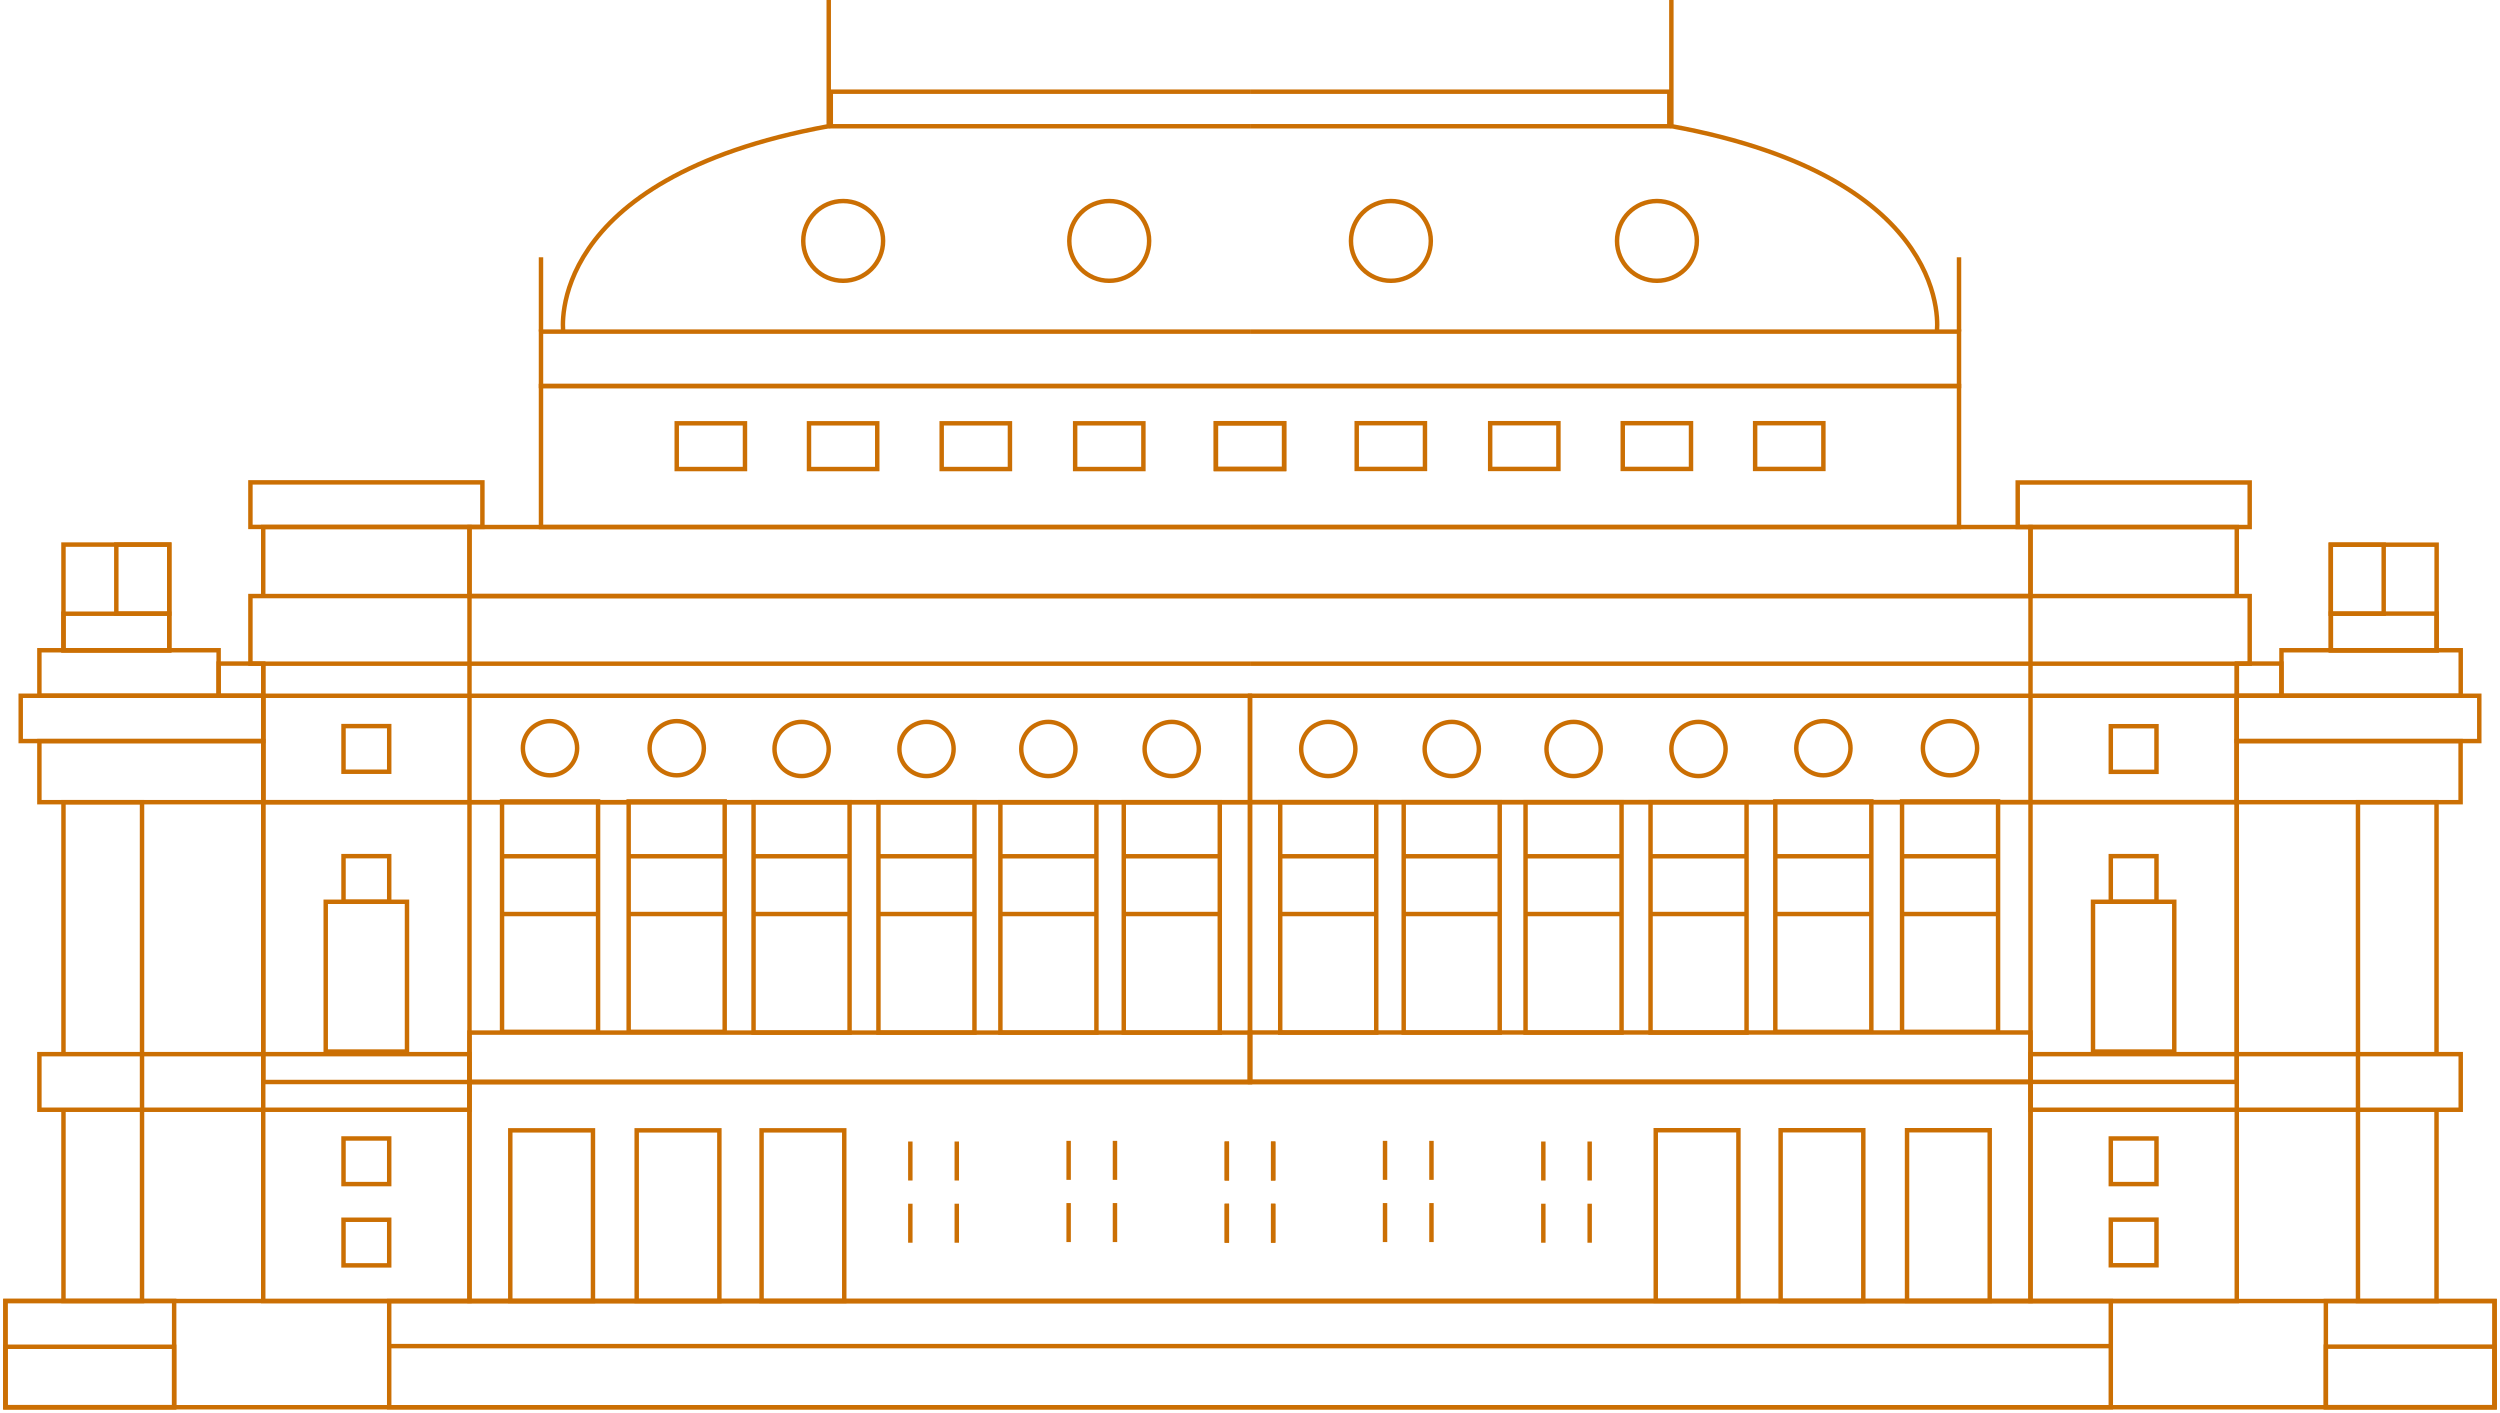 <svg width="561" height="317" viewBox="0 0 561 317" fill="none" xmlns="http://www.w3.org/2000/svg">
<g clip-path="url(#clip0_524_1254)">
<path d="M288.157 94.99H272.843V105.253H288.157V94.99Z" stroke="#CB6F03" stroke-miterlimit="10"/>
<path d="M275.302 256.154V264.908" stroke="#CB6F03" stroke-miterlimit="10"/>
<path d="M275.302 270.113V278.868" stroke="#CB6F03" stroke-miterlimit="10"/>
<path d="M285.698 256.154V264.908" stroke="#CB6F03" stroke-miterlimit="10"/>
<path d="M285.698 270.113V278.868" stroke="#CB6F03" stroke-miterlimit="10"/>
<path d="M280.512 118.264H121.398V86.625H280.512" stroke="#CB6F03" stroke-miterlimit="10"/>
<path d="M280.512 74.416H126.39H121.398V86.625H280.512" stroke="#CB6F03" stroke-miterlimit="10"/>
<path d="M280.512 28.332H186.432V20.574H280.512" stroke="#CB6F03" stroke-miterlimit="10"/>
<path d="M280.512 133.755H105.353H59.068H56.195V148.931H59.068H105.353H280.512" stroke="#CB6F03" stroke-miterlimit="10"/>
<path d="M59.068 148.93V156.129V166.294V180.01V236.577V242.802V249.028V291.951H87.336H105.353V249.028V242.802V236.577V231.713V205.108V192.145V180.01V156.129V148.93V133.755V118.264H59.068V133.755" stroke="#CB6F03" stroke-miterlimit="10"/>
<path d="M280.512 291.951H189.451H170.898H161.451H142.873H133.061H114.508H105.353H87.336H59.068H39.103H31.871H14.243H1.217V302.214V315.784H39.103H87.336H280.512" stroke="#CB6F03" stroke-miterlimit="10"/>
<path d="M49.061 145.915H8.838V156.129H49.061V145.915Z" stroke="#CB6F03" stroke-miterlimit="10"/>
<path d="M108.251 108.244H56.195V118.24H108.251V108.244Z" stroke="#CB6F03" stroke-miterlimit="10"/>
<path d="M37.983 122.204H14.243V145.915H37.983V122.204Z" stroke="#CB6F03" stroke-miterlimit="10"/>
<path d="M59.068 156.129H4.65V166.294H59.068V156.129Z" stroke="#CB6F03" stroke-miterlimit="10"/>
<path d="M59.068 148.906H49.061V156.129H59.068V148.906Z" stroke="#CB6F03" stroke-miterlimit="10"/>
<path d="M59.068 166.294H8.838V180.01H59.068V166.294Z" stroke="#CB6F03" stroke-miterlimit="10"/>
<path d="M105.353 236.552H8.838V249.028H105.353V236.552Z" stroke="#CB6F03" stroke-miterlimit="10"/>
<path d="M14.243 249.028V291.951H31.871V249.028V236.577V180.01H14.243V236.577" stroke="#CB6F03" stroke-miterlimit="10"/>
<path d="M39.078 291.927H1.217V315.76H39.078V291.927Z" stroke="#CB6F03" stroke-miterlimit="10"/>
<path d="M280.512 242.802H105.353V249.028V291.951H114.508H133.061H142.873H161.451H170.898H189.451H280.512" stroke="#CB6F03" stroke-miterlimit="10"/>
<path d="M280.488 180.01H59.068V242.802H280.488V180.01Z" stroke="#CB6F03" stroke-miterlimit="10"/>
<path d="M280.488 156.129H59.068V180.01H280.488V156.129Z" stroke="#CB6F03" stroke-miterlimit="10"/>
<path d="M91.329 202.36H73.092V235.969H91.329V202.36Z" stroke="#CB6F03" stroke-miterlimit="10"/>
<path d="M87.336 192.121H77.085V202.359H87.336V192.121Z" stroke="#CB6F03" stroke-miterlimit="10"/>
<path d="M87.336 255.473H77.085V265.711H87.336V255.473Z" stroke="#CB6F03" stroke-miterlimit="10"/>
<path d="M87.336 162.938H77.085V173.177H87.336V162.938Z" stroke="#CB6F03" stroke-miterlimit="10"/>
<path d="M87.336 273.712H77.085V283.95H87.336V273.712Z" stroke="#CB6F03" stroke-miterlimit="10"/>
<path d="M280.512 231.713H105.353V242.802H280.512V231.713Z" stroke="#CB6F03" stroke-miterlimit="10"/>
<path d="M134.206 179.84H112.658V231.543H134.206V179.84Z" stroke="#CB6F03" stroke-miterlimit="10"/>
<path d="M162.619 179.84H141.072V231.543H162.619V179.84Z" stroke="#CB6F03" stroke-miterlimit="10"/>
<path d="M190.644 180.01H169.096V231.713H190.644V180.01Z" stroke="#CB6F03" stroke-miterlimit="10"/>
<path d="M218.668 180.01H197.121V231.713H218.668V180.01Z" stroke="#CB6F03" stroke-miterlimit="10"/>
<path d="M246.035 180.01H224.488V231.713H246.035V180.01Z" stroke="#CB6F03" stroke-miterlimit="10"/>
<path d="M273.719 180.01H252.171V231.713H273.719V180.01Z" stroke="#CB6F03" stroke-miterlimit="10"/>
<path d="M123.419 173.979C126.781 173.979 129.506 171.257 129.506 167.899C129.506 164.542 126.781 161.82 123.419 161.82C120.058 161.82 117.333 164.542 117.333 167.899C117.333 171.257 120.058 173.979 123.419 173.979Z" stroke="#CB6F03" stroke-miterlimit="10"/>
<path d="M151.858 173.979C155.219 173.979 157.945 171.257 157.945 167.899C157.945 164.542 155.219 161.82 151.858 161.82C148.496 161.82 145.771 164.542 145.771 167.899C145.771 171.257 148.496 173.979 151.858 173.979Z" stroke="#CB6F03" stroke-miterlimit="10"/>
<path d="M179.882 174.149C183.244 174.149 185.969 171.427 185.969 168.07C185.969 164.712 183.244 161.99 179.882 161.99C176.52 161.99 173.795 164.712 173.795 168.07C173.795 171.427 176.52 174.149 179.882 174.149Z" stroke="#CB6F03" stroke-miterlimit="10"/>
<path d="M207.907 174.149C211.268 174.149 213.994 171.427 213.994 168.07C213.994 164.712 211.268 161.99 207.907 161.99C204.545 161.99 201.82 164.712 201.82 168.07C201.82 171.427 204.545 174.149 207.907 174.149Z" stroke="#CB6F03" stroke-miterlimit="10"/>
<path d="M235.249 174.149C238.611 174.149 241.336 171.427 241.336 168.07C241.336 164.712 238.611 161.99 235.249 161.99C231.888 161.99 229.162 164.712 229.162 168.07C229.162 171.427 231.888 174.149 235.249 174.149Z" stroke="#CB6F03" stroke-miterlimit="10"/>
<path d="M262.933 174.149C266.295 174.149 269.02 171.427 269.02 168.07C269.02 164.712 266.295 161.99 262.933 161.99C259.571 161.99 256.846 164.712 256.846 168.07C256.846 171.427 259.571 174.149 262.933 174.149Z" stroke="#CB6F03" stroke-miterlimit="10"/>
<path d="M280.512 118.264H121.399H108.251H105.353V133.755H280.512" stroke="#CB6F03" stroke-miterlimit="10"/>
<path d="M126.39 74.392C126.39 74.392 121.788 40.102 185.969 28.308V0" stroke="#CB6F03" stroke-miterlimit="10"/>
<path d="M121.398 74.392V57.734" stroke="#CB6F03" stroke-miterlimit="10"/>
<path d="M167.173 94.99H151.858V105.253H167.173V94.99Z" stroke="#CB6F03" stroke-miterlimit="10"/>
<path d="M196.853 94.99H181.538V105.253H196.853V94.99Z" stroke="#CB6F03" stroke-miterlimit="10"/>
<path d="M226.63 94.99H211.315V105.253H226.63V94.99Z" stroke="#CB6F03" stroke-miterlimit="10"/>
<path d="M256.578 94.99H241.263V105.253H256.578V94.99Z" stroke="#CB6F03" stroke-miterlimit="10"/>
<path d="M189.207 63.011C194.156 63.011 198.167 59.004 198.167 54.062C198.167 49.119 194.156 45.112 189.207 45.112C184.259 45.112 180.247 49.119 180.247 54.062C180.247 59.004 184.259 63.011 189.207 63.011Z" stroke="#CB6F03" stroke-miterlimit="10"/>
<path d="M248.909 63.011C253.857 63.011 257.869 59.004 257.869 54.062C257.869 49.119 253.857 45.112 248.909 45.112C243.96 45.112 239.948 49.119 239.948 54.062C239.948 59.004 243.96 63.011 248.909 63.011Z" stroke="#CB6F03" stroke-miterlimit="10"/>
<path d="M133.061 253.649H114.508V291.951H133.061V253.649Z" stroke="#CB6F03" stroke-miterlimit="10"/>
<path d="M161.426 253.649H142.873V291.951H161.426V253.649Z" stroke="#CB6F03" stroke-miterlimit="10"/>
<path d="M189.451 253.649H170.898V291.951H189.451V253.649Z" stroke="#CB6F03" stroke-miterlimit="10"/>
<path d="M39.078 302.214H1.217V315.784H39.078V302.214Z" stroke="#CB6F03" stroke-miterlimit="10"/>
<path d="M280.512 291.951H189.451H170.898H161.451H142.873H133.061H114.508H105.353H87.336V315.784H280.512" stroke="#CB6F03" stroke-miterlimit="10"/>
<path d="M37.983 137.719H14.243V145.939H37.983V137.719Z" stroke="#CB6F03" stroke-miterlimit="10"/>
<path d="M37.983 122.204H26.101V137.695H37.983V122.204Z" stroke="#CB6F03" stroke-miterlimit="10"/>
<path d="M204.279 256.154V264.908" stroke="#CB6F03" stroke-miterlimit="10"/>
<path d="M204.279 270.113V278.868" stroke="#CB6F03" stroke-miterlimit="10"/>
<path d="M214.7 256.154V264.908" stroke="#CB6F03" stroke-miterlimit="10"/>
<path d="M214.7 270.113V278.868" stroke="#CB6F03" stroke-miterlimit="10"/>
<path d="M239.802 256.008V264.762" stroke="#CB6F03" stroke-miterlimit="10"/>
<path d="M239.802 269.967V278.722" stroke="#CB6F03" stroke-miterlimit="10"/>
<path d="M250.199 256.008V264.762" stroke="#CB6F03" stroke-miterlimit="10"/>
<path d="M250.199 269.967V278.722" stroke="#CB6F03" stroke-miterlimit="10"/>
<path d="M134.206 205.108H112.658" stroke="#CB6F03" stroke-miterlimit="10"/>
<path d="M190.644 205.108H169.096" stroke="#CB6F03" stroke-miterlimit="10"/>
<path d="M246.011 205.108H224.488" stroke="#CB6F03" stroke-miterlimit="10"/>
<path d="M273.719 205.108H252.171" stroke="#CB6F03" stroke-miterlimit="10"/>
<path d="M218.668 205.108H197.121" stroke="#CB6F03" stroke-miterlimit="10"/>
<path d="M162.619 205.108H141.072" stroke="#CB6F03" stroke-miterlimit="10"/>
<path d="M134.206 192.146H112.658" stroke="#CB6F03" stroke-miterlimit="10"/>
<path d="M190.644 192.146H169.096" stroke="#CB6F03" stroke-miterlimit="10"/>
<path d="M246.011 192.146H224.488" stroke="#CB6F03" stroke-miterlimit="10"/>
<path d="M273.719 192.146H252.171" stroke="#CB6F03" stroke-miterlimit="10"/>
<path d="M218.668 192.146H197.121" stroke="#CB6F03" stroke-miterlimit="10"/>
<path d="M162.619 192.146H141.072" stroke="#CB6F03" stroke-miterlimit="10"/>
<path d="M272.843 105.229H288.157V94.966H272.843V105.229Z" stroke="#CB6F03" stroke-miterlimit="10"/>
<path d="M285.698 256.154V264.908" stroke="#CB6F03" stroke-miterlimit="10"/>
<path d="M285.698 270.113V278.868" stroke="#CB6F03" stroke-miterlimit="10"/>
<path d="M275.302 256.154V264.908" stroke="#CB6F03" stroke-miterlimit="10"/>
<path d="M275.302 270.113V278.868" stroke="#CB6F03" stroke-miterlimit="10"/>
<path d="M280.512 118.264H439.601V86.625H280.512" stroke="#CB6F03" stroke-miterlimit="10"/>
<path d="M280.512 74.416H434.634H439.601V86.625H280.512" stroke="#CB6F03" stroke-miterlimit="10"/>
<path d="M280.512 20.574H374.593V28.332H280.512" stroke="#CB6F03" stroke-miterlimit="10"/>
<path d="M280.512 133.755H455.647H501.932H504.829V148.931H501.932H455.647H280.512" stroke="#CB6F03" stroke-miterlimit="10"/>
<path d="M501.932 133.755V118.264H455.646V133.755V148.93V156.129V180.01V192.145V205.108V231.713V236.577V242.802V249.028V291.951H473.664H501.932V249.028V242.802V236.577V180.01V166.294V156.129V148.93" stroke="#CB6F03" stroke-miterlimit="10"/>
<path d="M280.512 291.951H371.549H390.102H399.573H418.127H427.939H446.492H455.647H473.664H501.932H521.922H529.129H546.757H559.783V302.214V315.784H521.922H473.664H280.512" stroke="#CB6F03" stroke-miterlimit="10"/>
<path d="M511.963 156.129H552.186V145.915H511.963V156.129Z" stroke="#CB6F03" stroke-miterlimit="10"/>
<path d="M452.774 118.264H504.829V108.269H452.774V118.264Z" stroke="#CB6F03" stroke-miterlimit="10"/>
<path d="M523.042 145.939H546.781V122.228H523.042V145.939Z" stroke="#CB6F03" stroke-miterlimit="10"/>
<path d="M501.932 166.294H556.35V156.129H501.932V166.294Z" stroke="#CB6F03" stroke-miterlimit="10"/>
<path d="M501.956 156.129H511.963V148.906H501.956V156.129Z" stroke="#CB6F03" stroke-miterlimit="10"/>
<path d="M501.932 180.01H552.162V166.294H501.932V180.01Z" stroke="#CB6F03" stroke-miterlimit="10"/>
<path d="M455.671 249.028H552.186V236.552H455.671V249.028Z" stroke="#CB6F03" stroke-miterlimit="10"/>
<path d="M546.757 236.577V180.01H529.129V236.577V249.028V291.951H546.757V249.028" stroke="#CB6F03" stroke-miterlimit="10"/>
<path d="M521.921 315.784H559.782V291.951H521.921V315.784Z" stroke="#CB6F03" stroke-miterlimit="10"/>
<path d="M280.512 242.802H455.647V249.028V291.951H446.492H427.939H418.127H399.573H390.102H371.549H280.512" stroke="#CB6F03" stroke-miterlimit="10"/>
<path d="M280.512 242.778L501.932 242.778V179.986L280.512 179.986V242.778Z" stroke="#CB6F03" stroke-miterlimit="10"/>
<path d="M280.512 180.01L501.932 180.01V156.129L280.512 156.129V180.01Z" stroke="#CB6F03" stroke-miterlimit="10"/>
<path d="M469.671 235.969H487.907V202.359H469.671V235.969Z" stroke="#CB6F03" stroke-miterlimit="10"/>
<path d="M473.664 202.36H483.915V192.121H473.664V202.36Z" stroke="#CB6F03" stroke-miterlimit="10"/>
<path d="M473.664 265.711H483.915V255.473H473.664V265.711Z" stroke="#CB6F03" stroke-miterlimit="10"/>
<path d="M473.664 173.201H483.915V162.963H473.664V173.201Z" stroke="#CB6F03" stroke-miterlimit="10"/>
<path d="M473.664 283.926H483.915V273.688H473.664V283.926Z" stroke="#CB6F03" stroke-miterlimit="10"/>
<path d="M280.488 242.778L455.646 242.778V231.689L280.488 231.689V242.778Z" stroke="#CB6F03" stroke-miterlimit="10"/>
<path d="M426.819 231.542H448.366V179.84H426.819V231.542Z" stroke="#CB6F03" stroke-miterlimit="10"/>
<path d="M398.38 231.542H419.928V179.84H398.38V231.542Z" stroke="#CB6F03" stroke-miterlimit="10"/>
<path d="M370.38 231.713H391.928V180.01H370.38V231.713Z" stroke="#CB6F03" stroke-miterlimit="10"/>
<path d="M342.332 231.713H363.879V180.01H342.332V231.713Z" stroke="#CB6F03" stroke-miterlimit="10"/>
<path d="M314.989 231.713H336.537V180.01H314.989V231.713Z" stroke="#CB6F03" stroke-miterlimit="10"/>
<path d="M287.281 231.713H308.829V180.01H287.281V231.713Z" stroke="#CB6F03" stroke-miterlimit="10"/>
<path d="M437.58 173.979C440.942 173.979 443.667 171.257 443.667 167.899C443.667 164.542 440.942 161.82 437.58 161.82C434.219 161.82 431.493 164.542 431.493 167.899C431.493 171.257 434.219 173.979 437.58 173.979Z" stroke="#CB6F03" stroke-miterlimit="10"/>
<path d="M409.167 173.979C412.528 173.979 415.254 171.257 415.254 167.899C415.254 164.542 412.528 161.82 409.167 161.82C405.805 161.82 403.08 164.542 403.08 167.899C403.08 171.257 405.805 173.979 409.167 173.979Z" stroke="#CB6F03" stroke-miterlimit="10"/>
<path d="M381.142 174.149C384.504 174.149 387.229 171.427 387.229 168.07C387.229 164.712 384.504 161.99 381.142 161.99C377.78 161.99 375.055 164.712 375.055 168.07C375.055 171.427 377.78 174.149 381.142 174.149Z" stroke="#CB6F03" stroke-miterlimit="10"/>
<path d="M353.117 174.149C356.479 174.149 359.204 171.427 359.204 168.07C359.204 164.712 356.479 161.99 353.117 161.99C349.756 161.99 347.031 164.712 347.031 168.07C347.031 171.427 349.756 174.149 353.117 174.149Z" stroke="#CB6F03" stroke-miterlimit="10"/>
<path d="M325.775 174.149C329.137 174.149 331.862 171.427 331.862 168.07C331.862 164.712 329.137 161.99 325.775 161.99C322.413 161.99 319.688 164.712 319.688 168.07C319.688 171.427 322.413 174.149 325.775 174.149Z" stroke="#CB6F03" stroke-miterlimit="10"/>
<path d="M298.067 174.149C301.429 174.149 304.154 171.427 304.154 168.07C304.154 164.712 301.429 161.99 298.067 161.99C294.705 161.99 291.98 164.712 291.98 168.07C291.98 171.427 294.705 174.149 298.067 174.149Z" stroke="#CB6F03" stroke-miterlimit="10"/>
<path d="M280.512 118.264H439.601H452.774H455.647V133.755H280.512" stroke="#CB6F03" stroke-miterlimit="10"/>
<path d="M434.634 74.392C434.634 74.392 439.236 40.102 375.055 28.308V0" stroke="#CB6F03" stroke-miterlimit="10"/>
<path d="M439.601 74.392V57.734" stroke="#CB6F03" stroke-miterlimit="10"/>
<path d="M393.852 105.229H409.167V94.966H393.852V105.229Z" stroke="#CB6F03" stroke-miterlimit="10"/>
<path d="M364.147 105.229H379.462V94.966H364.147V105.229Z" stroke="#CB6F03" stroke-miterlimit="10"/>
<path d="M334.394 105.229H349.709V94.966H334.394V105.229Z" stroke="#CB6F03" stroke-miterlimit="10"/>
<path d="M304.446 105.229H319.761V94.966H304.446V105.229Z" stroke="#CB6F03" stroke-miterlimit="10"/>
<path d="M371.817 63.011C376.765 63.011 380.777 59.004 380.777 54.062C380.777 49.119 376.765 45.112 371.817 45.112C366.868 45.112 362.857 49.119 362.857 54.062C362.857 59.004 366.868 63.011 371.817 63.011Z" stroke="#CB6F03" stroke-miterlimit="10"/>
<path d="M312.116 63.011C317.064 63.011 321.076 59.004 321.076 54.062C321.076 49.119 317.064 45.112 312.116 45.112C307.167 45.112 303.156 49.119 303.156 54.062C303.156 59.004 307.167 63.011 312.116 63.011Z" stroke="#CB6F03" stroke-miterlimit="10"/>
<path d="M427.939 291.927H446.492V253.624H427.939V291.927Z" stroke="#CB6F03" stroke-miterlimit="10"/>
<path d="M399.573 291.927H418.126V253.624H399.573V291.927Z" stroke="#CB6F03" stroke-miterlimit="10"/>
<path d="M371.549 291.927H390.102V253.624H371.549V291.927Z" stroke="#CB6F03" stroke-miterlimit="10"/>
<path d="M521.921 315.76H559.782V302.19H521.921V315.76Z" stroke="#CB6F03" stroke-miterlimit="10"/>
<path d="M280.512 291.951H371.549H390.102H399.573H418.127H427.939H446.492H455.647H473.664V315.784H280.512" stroke="#CB6F03" stroke-miterlimit="10"/>
<path d="M523.042 145.915H546.781V137.695H523.042V145.915Z" stroke="#CB6F03" stroke-miterlimit="10"/>
<path d="M523.017 137.719H534.899V122.228H523.017V137.719Z" stroke="#CB6F03" stroke-miterlimit="10"/>
<path d="M356.721 256.154V264.908" stroke="#CB6F03" stroke-miterlimit="10"/>
<path d="M356.721 270.113V278.868" stroke="#CB6F03" stroke-miterlimit="10"/>
<path d="M346.324 256.154V264.908" stroke="#CB6F03" stroke-miterlimit="10"/>
<path d="M346.324 270.113V278.868" stroke="#CB6F03" stroke-miterlimit="10"/>
<path d="M321.222 256.008V264.762" stroke="#CB6F03" stroke-miterlimit="10"/>
<path d="M321.222 269.967V278.722" stroke="#CB6F03" stroke-miterlimit="10"/>
<path d="M310.801 256.008V264.762" stroke="#CB6F03" stroke-miterlimit="10"/>
<path d="M310.801 269.967V278.722" stroke="#CB6F03" stroke-miterlimit="10"/>
<path d="M448.342 205.108H426.794" stroke="#CB6F03" stroke-miterlimit="10"/>
<path d="M391.904 205.108H370.356" stroke="#CB6F03" stroke-miterlimit="10"/>
<path d="M336.512 205.108H314.989" stroke="#CB6F03" stroke-miterlimit="10"/>
<path d="M308.829 205.108H287.281" stroke="#CB6F03" stroke-miterlimit="10"/>
<path d="M363.879 205.108H342.332" stroke="#CB6F03" stroke-miterlimit="10"/>
<path d="M419.928 205.108H398.38" stroke="#CB6F03" stroke-miterlimit="10"/>
<path d="M448.342 192.146H426.794" stroke="#CB6F03" stroke-miterlimit="10"/>
<path d="M391.904 192.146H370.356" stroke="#CB6F03" stroke-miterlimit="10"/>
<path d="M336.512 192.146H314.989" stroke="#CB6F03" stroke-miterlimit="10"/>
<path d="M308.829 192.146H287.281" stroke="#CB6F03" stroke-miterlimit="10"/>
<path d="M363.879 192.146H342.332" stroke="#CB6F03" stroke-miterlimit="10"/>
<path d="M419.928 192.146H398.38" stroke="#CB6F03" stroke-miterlimit="10"/>
<path d="M87.36 302.068H473.664" stroke="#CB6F03" stroke-miterlimit="10"/>
</g>
<defs>
<clipPath id="clip0_524_1254">
<rect width="561" height="317" fill="white"/>
</clipPath>
</defs>
</svg>
